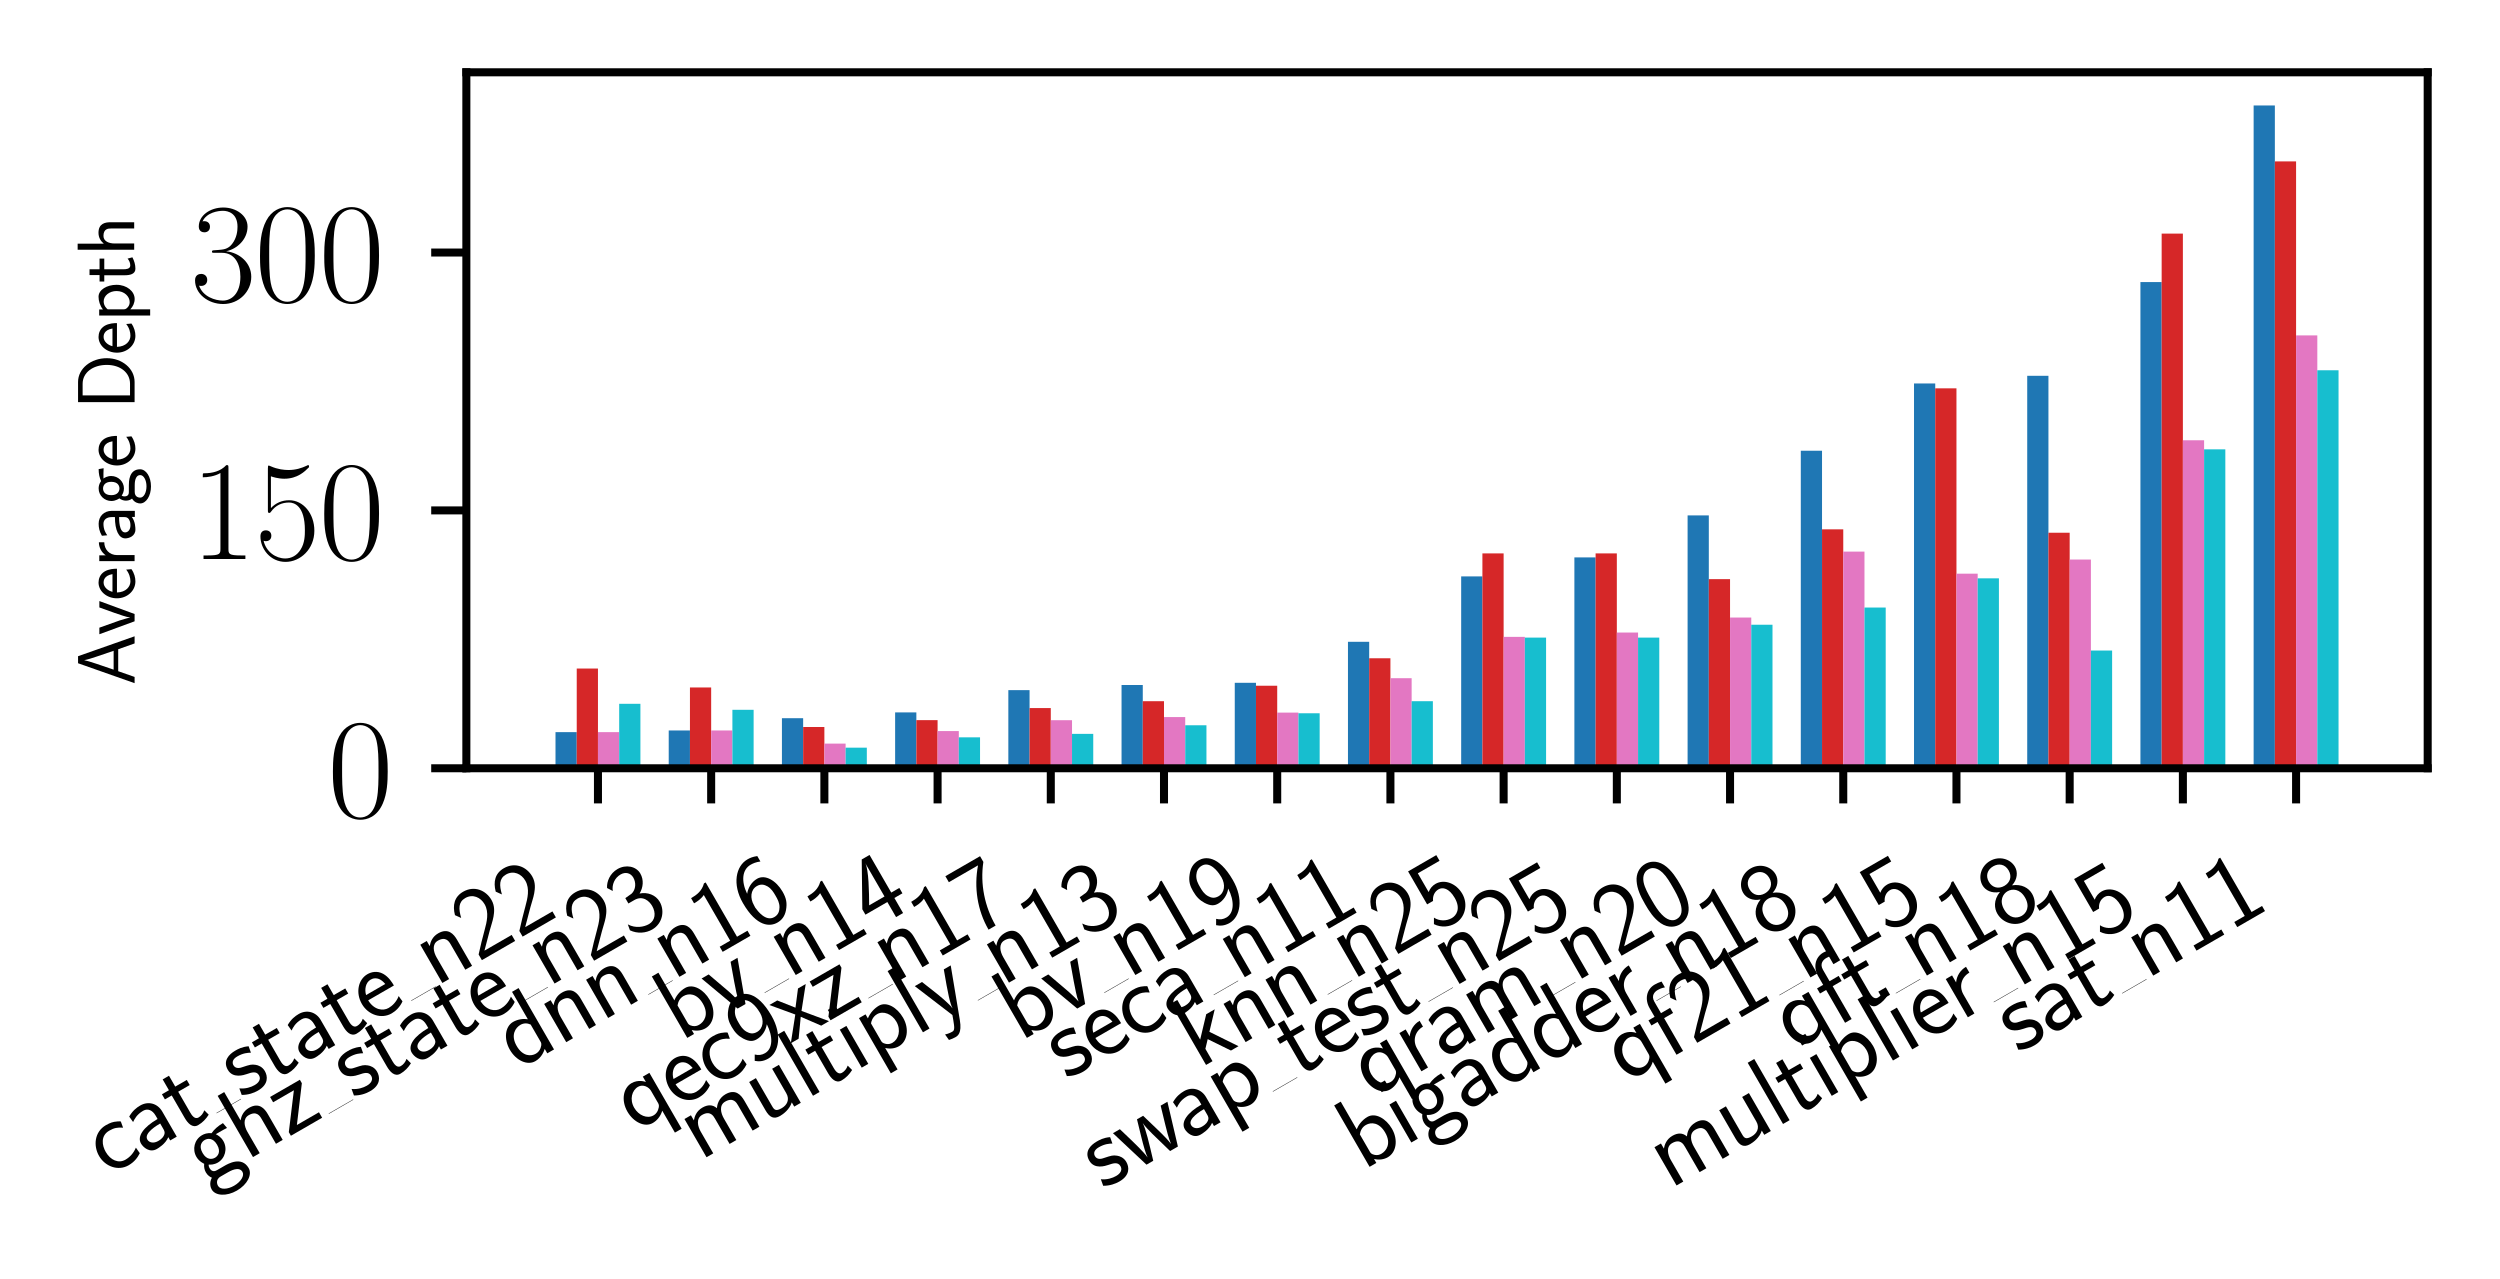 <?xml version="1.0" encoding="utf-8" standalone="no"?>
<!DOCTYPE svg PUBLIC "-//W3C//DTD SVG 1.1//EN"
  "http://www.w3.org/Graphics/SVG/1.1/DTD/svg11.dtd">
<svg xmlns:xlink="http://www.w3.org/1999/xlink" width="248.937pt" height="127.374pt" viewBox="0 0 248.937 127.374" xmlns="http://www.w3.org/2000/svg" version="1.1">
 <defs>
  <style type="text/css">*{stroke-linejoin: round; stroke-linecap: butt}</style>
 </defs>
 <g id="figure_1">
  <g id="patch_1">
   <path d="M 0 127.374
L 248.937 127.374
L 248.937 0
L 0 0
L 0 127.374
z
" style="fill: none"/>
  </g>
  <g id="axes_1">
   <g id="patch_2">
    <path d="M 46.437 76.5
L 241.737 76.5
L 241.737 7.2
L 46.437 7.2
L 46.437 76.5
z
" style="fill: none"/>
   </g>
   <g id="patch_3">
    <path d="M 55.314 76.5
L 57.428 76.5
L 57.428 72.905
L 55.314 72.905
z
" clip-path="url(#pf10fd84aa3)" style="fill: #1f77b4"/>
   </g>
   <g id="patch_4">
    <path d="M 57.428 76.5
L 59.542 76.5
L 59.542 66.571
L 57.428 66.571
z
" clip-path="url(#pf10fd84aa3)" style="fill: #d62728"/>
   </g>
   <g id="patch_5">
    <path d="M 59.542 76.5
L 61.655 76.5
L 61.655 72.905
L 59.542 72.905
z
" clip-path="url(#pf10fd84aa3)" style="fill: #e377c2"/>
   </g>
   <g id="patch_6">
    <path d="M 61.655 76.5
L 63.769 76.5
L 63.769 70.08
L 61.655 70.08
z
" clip-path="url(#pf10fd84aa3)" style="fill: #17becf"/>
   </g>
   <g id="patch_7">
    <path d="M 66.587 76.5
L 68.701 76.5
L 68.701 72.734
L 66.587 72.734
z
" clip-path="url(#pf10fd84aa3)" style="fill: #1f77b4"/>
   </g>
   <g id="patch_8">
    <path d="M 68.701 76.5
L 70.814 76.5
L 70.814 68.454
L 68.701 68.454
z
" clip-path="url(#pf10fd84aa3)" style="fill: #d62728"/>
   </g>
   <g id="patch_9">
    <path d="M 70.814 76.5
L 72.928 76.5
L 72.928 72.734
L 70.814 72.734
z
" clip-path="url(#pf10fd84aa3)" style="fill: #e377c2"/>
   </g>
   <g id="patch_10">
    <path d="M 72.928 76.5
L 75.042 76.5
L 75.042 70.68
L 72.928 70.68
z
" clip-path="url(#pf10fd84aa3)" style="fill: #17becf"/>
   </g>
   <g id="patch_11">
    <path d="M 77.86 76.5
L 79.973 76.5
L 79.973 71.516
L 77.86 71.516
z
" clip-path="url(#pf10fd84aa3)" style="fill: #1f77b4"/>
   </g>
   <g id="patch_12">
    <path d="M 79.973 76.5
L 82.087 76.5
L 82.087 72.391
L 79.973 72.391
z
" clip-path="url(#pf10fd84aa3)" style="fill: #d62728"/>
   </g>
   <g id="patch_13">
    <path d="M 82.087 76.5
L 84.201 76.5
L 84.201 74.043
L 82.087 74.043
z
" clip-path="url(#pf10fd84aa3)" style="fill: #e377c2"/>
   </g>
   <g id="patch_14">
    <path d="M 84.201 76.5
L 86.314 76.5
L 86.314 74.446
L 84.201 74.446
z
" clip-path="url(#pf10fd84aa3)" style="fill: #17becf"/>
   </g>
   <g id="patch_15">
    <path d="M 89.132 76.5
L 91.246 76.5
L 91.246 70.937
L 89.132 70.937
z
" clip-path="url(#pf10fd84aa3)" style="fill: #1f77b4"/>
   </g>
   <g id="patch_16">
    <path d="M 91.246 76.5
L 93.36 76.5
L 93.36 71.707
L 91.246 71.707
z
" clip-path="url(#pf10fd84aa3)" style="fill: #d62728"/>
   </g>
   <g id="patch_17">
    <path d="M 93.36 76.5
L 95.473 76.5
L 95.473 72.797
L 93.36 72.797
z
" clip-path="url(#pf10fd84aa3)" style="fill: #e377c2"/>
   </g>
   <g id="patch_18">
    <path d="M 95.473 76.5
L 97.587 76.5
L 97.587 73.419
L 95.473 73.419
z
" clip-path="url(#pf10fd84aa3)" style="fill: #17becf"/>
   </g>
   <g id="patch_19">
    <path d="M 100.405 76.5
L 102.519 76.5
L 102.519 68.72
L 100.405 68.72
z
" clip-path="url(#pf10fd84aa3)" style="fill: #1f77b4"/>
   </g>
   <g id="patch_20">
    <path d="M 102.519 76.5
L 104.632 76.5
L 104.632 70.508
L 102.519 70.508
z
" clip-path="url(#pf10fd84aa3)" style="fill: #d62728"/>
   </g>
   <g id="patch_21">
    <path d="M 104.632 76.5
L 106.746 76.5
L 106.746 71.712
L 104.632 71.712
z
" clip-path="url(#pf10fd84aa3)" style="fill: #e377c2"/>
   </g>
   <g id="patch_22">
    <path d="M 106.746 76.5
L 108.86 76.5
L 108.86 73.076
L 106.746 73.076
z
" clip-path="url(#pf10fd84aa3)" style="fill: #17becf"/>
   </g>
   <g id="patch_23">
    <path d="M 111.678 76.5
L 113.792 76.5
L 113.792 68.207
L 111.678 68.207
z
" clip-path="url(#pf10fd84aa3)" style="fill: #1f77b4"/>
   </g>
   <g id="patch_24">
    <path d="M 113.792 76.5
L 115.905 76.5
L 115.905 69.824
L 113.792 69.824
z
" clip-path="url(#pf10fd84aa3)" style="fill: #d62728"/>
   </g>
   <g id="patch_25">
    <path d="M 115.905 76.5
L 118.019 76.5
L 118.019 71.4
L 115.905 71.4
z
" clip-path="url(#pf10fd84aa3)" style="fill: #e377c2"/>
   </g>
   <g id="patch_26">
    <path d="M 118.019 76.5
L 120.132 76.5
L 120.132 72.22
L 118.019 72.22
z
" clip-path="url(#pf10fd84aa3)" style="fill: #17becf"/>
   </g>
   <g id="patch_27">
    <path d="M 122.951 76.5
L 125.064 76.5
L 125.064 67.989
L 122.951 67.989
z
" clip-path="url(#pf10fd84aa3)" style="fill: #1f77b4"/>
   </g>
   <g id="patch_28">
    <path d="M 125.064 76.5
L 127.178 76.5
L 127.178 68.283
L 125.064 68.283
z
" clip-path="url(#pf10fd84aa3)" style="fill: #d62728"/>
   </g>
   <g id="patch_29">
    <path d="M 127.178 76.5
L 129.292 76.5
L 129.292 70.959
L 127.178 70.959
z
" clip-path="url(#pf10fd84aa3)" style="fill: #e377c2"/>
   </g>
   <g id="patch_30">
    <path d="M 129.292 76.5
L 131.405 76.5
L 131.405 71.022
L 129.292 71.022
z
" clip-path="url(#pf10fd84aa3)" style="fill: #17becf"/>
   </g>
   <g id="patch_31">
    <path d="M 134.223 76.5
L 136.337 76.5
L 136.337 63.907
L 134.223 63.907
z
" clip-path="url(#pf10fd84aa3)" style="fill: #1f77b4"/>
   </g>
   <g id="patch_32">
    <path d="M 136.337 76.5
L 138.451 76.5
L 138.451 65.544
L 136.337 65.544
z
" clip-path="url(#pf10fd84aa3)" style="fill: #d62728"/>
   </g>
   <g id="patch_33">
    <path d="M 138.451 76.5
L 140.564 76.5
L 140.564 67.534
L 138.451 67.534
z
" clip-path="url(#pf10fd84aa3)" style="fill: #e377c2"/>
   </g>
   <g id="patch_34">
    <path d="M 140.564 76.5
L 142.678 76.5
L 142.678 69.824
L 140.564 69.824
z
" clip-path="url(#pf10fd84aa3)" style="fill: #17becf"/>
   </g>
   <g id="patch_35">
    <path d="M 145.496 76.5
L 147.61 76.5
L 147.61 57.392
L 145.496 57.392
z
" clip-path="url(#pf10fd84aa3)" style="fill: #1f77b4"/>
   </g>
   <g id="patch_36">
    <path d="M 147.61 76.5
L 149.723 76.5
L 149.723 55.102
L 147.61 55.102
z
" clip-path="url(#pf10fd84aa3)" style="fill: #d62728"/>
   </g>
   <g id="patch_37">
    <path d="M 149.723 76.5
L 151.837 76.5
L 151.837 63.416
L 149.723 63.416
z
" clip-path="url(#pf10fd84aa3)" style="fill: #e377c2"/>
   </g>
   <g id="patch_38">
    <path d="M 151.837 76.5
L 153.951 76.5
L 153.951 63.49
L 151.837 63.49
z
" clip-path="url(#pf10fd84aa3)" style="fill: #17becf"/>
   </g>
   <g id="patch_39">
    <path d="M 156.769 76.5
L 158.882 76.5
L 158.882 55.504
L 156.769 55.504
z
" clip-path="url(#pf10fd84aa3)" style="fill: #1f77b4"/>
   </g>
   <g id="patch_40">
    <path d="M 158.882 76.5
L 160.996 76.5
L 160.996 55.102
L 158.882 55.102
z
" clip-path="url(#pf10fd84aa3)" style="fill: #d62728"/>
   </g>
   <g id="patch_41">
    <path d="M 160.996 76.5
L 163.11 76.5
L 163.11 62.984
L 160.996 62.984
z
" clip-path="url(#pf10fd84aa3)" style="fill: #e377c2"/>
   </g>
   <g id="patch_42">
    <path d="M 163.11 76.5
L 165.223 76.5
L 165.223 63.49
L 163.11 63.49
z
" clip-path="url(#pf10fd84aa3)" style="fill: #17becf"/>
   </g>
   <g id="patch_43">
    <path d="M 168.042 76.5
L 170.155 76.5
L 170.155 51.321
L 168.042 51.321
z
" clip-path="url(#pf10fd84aa3)" style="fill: #1f77b4"/>
   </g>
   <g id="patch_44">
    <path d="M 170.155 76.5
L 172.269 76.5
L 172.269 57.669
L 170.155 57.669
z
" clip-path="url(#pf10fd84aa3)" style="fill: #d62728"/>
   </g>
   <g id="patch_45">
    <path d="M 172.269 76.5
L 174.382 76.5
L 174.382 61.492
L 172.269 61.492
z
" clip-path="url(#pf10fd84aa3)" style="fill: #e377c2"/>
   </g>
   <g id="patch_46">
    <path d="M 174.382 76.5
L 176.496 76.5
L 176.496 62.206
L 174.382 62.206
z
" clip-path="url(#pf10fd84aa3)" style="fill: #17becf"/>
   </g>
   <g id="patch_47">
    <path d="M 179.314 76.5
L 181.428 76.5
L 181.428 44.881
L 179.314 44.881
z
" clip-path="url(#pf10fd84aa3)" style="fill: #1f77b4"/>
   </g>
   <g id="patch_48">
    <path d="M 181.428 76.5
L 183.542 76.5
L 183.542 52.705
L 181.428 52.705
z
" clip-path="url(#pf10fd84aa3)" style="fill: #d62728"/>
   </g>
   <g id="patch_49">
    <path d="M 183.542 76.5
L 185.655 76.5
L 185.655 54.923
L 183.542 54.923
z
" clip-path="url(#pf10fd84aa3)" style="fill: #e377c2"/>
   </g>
   <g id="patch_50">
    <path d="M 185.655 76.5
L 187.769 76.5
L 187.769 60.494
L 185.655 60.494
z
" clip-path="url(#pf10fd84aa3)" style="fill: #17becf"/>
   </g>
   <g id="patch_51">
    <path d="M 190.587 76.5
L 192.701 76.5
L 192.701 38.185
L 190.587 38.185
z
" clip-path="url(#pf10fd84aa3)" style="fill: #1f77b4"/>
   </g>
   <g id="patch_52">
    <path d="M 192.701 76.5
L 194.814 76.5
L 194.814 38.667
L 192.701 38.667
z
" clip-path="url(#pf10fd84aa3)" style="fill: #d62728"/>
   </g>
   <g id="patch_53">
    <path d="M 194.814 76.5
L 196.928 76.5
L 196.928 57.12
L 194.814 57.12
z
" clip-path="url(#pf10fd84aa3)" style="fill: #e377c2"/>
   </g>
   <g id="patch_54">
    <path d="M 196.928 76.5
L 199.042 76.5
L 199.042 57.584
L 196.928 57.584
z
" clip-path="url(#pf10fd84aa3)" style="fill: #17becf"/>
   </g>
   <g id="patch_55">
    <path d="M 201.86 76.5
L 203.973 76.5
L 203.973 37.418
L 201.86 37.418
z
" clip-path="url(#pf10fd84aa3)" style="fill: #1f77b4"/>
   </g>
   <g id="patch_56">
    <path d="M 203.973 76.5
L 206.087 76.5
L 206.087 53.047
L 203.973 53.047
z
" clip-path="url(#pf10fd84aa3)" style="fill: #d62728"/>
   </g>
   <g id="patch_57">
    <path d="M 206.087 76.5
L 208.201 76.5
L 208.201 55.715
L 206.087 55.715
z
" clip-path="url(#pf10fd84aa3)" style="fill: #e377c2"/>
   </g>
   <g id="patch_58">
    <path d="M 208.201 76.5
L 210.314 76.5
L 210.314 64.774
L 208.201 64.774
z
" clip-path="url(#pf10fd84aa3)" style="fill: #17becf"/>
   </g>
   <g id="patch_59">
    <path d="M 213.132 76.5
L 215.246 76.5
L 215.246 28.085
L 213.132 28.085
z
" clip-path="url(#pf10fd84aa3)" style="fill: #1f77b4"/>
   </g>
   <g id="patch_60">
    <path d="M 215.246 76.5
L 217.36 76.5
L 217.36 23.261
L 215.246 23.261
z
" clip-path="url(#pf10fd84aa3)" style="fill: #d62728"/>
   </g>
   <g id="patch_61">
    <path d="M 217.36 76.5
L 219.473 76.5
L 219.473 43.842
L 217.36 43.842
z
" clip-path="url(#pf10fd84aa3)" style="fill: #e377c2"/>
   </g>
   <g id="patch_62">
    <path d="M 219.473 76.5
L 221.587 76.5
L 221.587 44.745
L 219.473 44.745
z
" clip-path="url(#pf10fd84aa3)" style="fill: #17becf"/>
   </g>
   <g id="patch_63">
    <path d="M 224.405 76.5
L 226.519 76.5
L 226.519 10.5
L 224.405 10.5
z
" clip-path="url(#pf10fd84aa3)" style="fill: #1f77b4"/>
   </g>
   <g id="patch_64">
    <path d="M 226.519 76.5
L 228.632 76.5
L 228.632 16.071
L 226.519 16.071
z
" clip-path="url(#pf10fd84aa3)" style="fill: #d62728"/>
   </g>
   <g id="patch_65">
    <path d="M 228.632 76.5
L 230.746 76.5
L 230.746 33.4
L 228.632 33.4
z
" clip-path="url(#pf10fd84aa3)" style="fill: #e377c2"/>
   </g>
   <g id="patch_66">
    <path d="M 230.746 76.5
L 232.86 76.5
L 232.86 36.87
L 230.746 36.87
z
" clip-path="url(#pf10fd84aa3)" style="fill: #17becf"/>
   </g>
   <g id="matplotlib.axis_1">
    <g id="xtick_1">
     <g id="line2d_1">
      <defs>
       <path id="m931606c7d7" d="M 0 0
L 0 3.5
" style="stroke: #000000; stroke-width: 0.8"/>
      </defs>
      <g>
       <use xlink:href="#m931606c7d7" x="59.542" y="76.5" style="stroke: #000000; stroke-width: 0.8"/>
      </g>
     </g>
     <g id="text_1">
      <!-- cat_state_n22 -->
      <g transform="translate(10.659 117.155) rotate(-30) scale(0.1 -0.1)">
       <defs>
        <path id="CMSS17-63" d="M 2464 2541
C 2464 2585 2170 2714 2093 2739
C 1882 2816 1613 2816 1542 2816
C 710 2816 211 2093 211 1363
C 211 595 768 -64 1517 -64
C 1946 -64 2253 76 2502 242
L 2464 664
C 2189 453 1869 337 1523 337
C 1024 337 698 774 698 1369
C 698 1831 909 2414 1549 2414
C 1901 2414 2099 2343 2394 2145
L 2464 2541
z
" transform="scale(0.016)"/>
        <path id="CMSS17-61" d="M 2406 1791
C 2406 2392 1978 2808 1402 2808
C 1120 2808 813 2757 461 2553
L 499 2135
C 659 2248 934 2432 1395 2432
C 1722 2432 1920 2180 1920 1782
L 1920 1536
C 896 1536 256 1238 256 726
C 256 461 416 -64 947 -64
C 1043 -64 1562 -64 1933 217
L 1933 -19
L 2406 -19
L 2406 1791
z
M 1920 816
C 1920 701 1920 548 1728 434
C 1562 325 1350 325 1261 325
C 941 325 723 511 723 744
C 723 1211 1722 1211 1920 1211
L 1920 816
z
" transform="scale(0.016)"/>
        <path id="CMSS17-74" d="M 1069 2368
L 1901 2368
L 1901 2737
L 1069 2737
L 1069 3520
L 614 3520
L 614 2737
L 109 2737
L 109 2368
L 602 2368
L 602 749
C 602 384 685 -64 1107 -64
C 1427 -64 1722 25 2003 172
L 1901 548
C 1747 414 1562 337 1363 337
C 1082 337 1069 696 1069 856
L 1069 2368
z
" transform="scale(0.016)"/>
        <path id="CMSS17-73" d="M 2061 2627
C 1683 2807 1389 2807 1197 2807
C 742 2807 198 2648 198 2003
C 198 1359 902 1218 1094 1179
C 1389 1122 1715 1058 1715 740
C 1715 337 1254 337 1171 337
C 915 337 563 407 243 638
L 166 210
C 531 0 883 -64 1178 -64
C 1965 -64 2163 416 2163 781
C 2163 1094 1984 1305 1862 1401
C 1651 1568 1574 1587 1050 1696
C 960 1709 646 1779 646 2066
C 646 2432 1050 2432 1139 2432
C 1555 2432 1811 2303 1984 2208
L 2061 2627
z
" transform="scale(0.016)"/>
        <path id="CMSS17-65" d="M 2502 1377
C 2502 1590 2490 2003 2285 2345
C 2061 2713 1696 2816 1421 2816
C 755 2816 192 2188 192 1375
C 192 582 774 -64 1510 -64
C 1798 -64 2150 19 2470 248
C 2470 274 2458 414 2451 420
C 2451 433 2432 630 2432 656
C 2125 407 1773 325 1517 325
C 1107 325 666 667 646 1377
L 2502 1377
z
M 698 1728
C 781 2084 1062 2421 1421 2421
C 1517 2421 1965 2421 2080 1728
L 698 1728
z
" transform="scale(0.016)"/>
        <path id="CMSS17-6e" d="M 2618 1877
C 2618 2283 2522 2816 1798 2816
C 1389 2816 1120 2606 941 2389
L 941 2758
L 474 2758
L 474 0
L 960 0
L 960 1559
C 960 1964 1114 2428 1549 2428
C 2112 2428 2131 2048 2131 1829
L 2131 0
L 2618 0
L 2618 1877
z
" transform="scale(0.016)"/>
        <path id="CMSS17-32" d="M 1651 1357
C 1830 1541 2099 1764 2285 1987
C 2464 2204 2701 2511 2701 2957
C 2701 3657 2227 4288 1421 4288
C 787 4288 422 3893 250 3274
L 499 2929
C 640 3510 838 3880 1338 3880
C 1888 3880 2195 3433 2195 2942
C 2195 2355 1747 1901 1408 1563
C 1030 1187 659 804 301 408
L 301 0
L 2701 0
L 2701 433
L 1613 433
C 1536 433 1459 433 1382 433
L 742 433
L 742 439
L 1651 1357
z
" transform="scale(0.016)"/>
       </defs>
       <use xlink:href="#CMSS17-63" transform="scale(0.996)"/>
       <use xlink:href="#CMSS17-61" transform="translate(41.639 0) scale(0.996)"/>
       <use xlink:href="#CMSS17-74" transform="translate(86.561 0) scale(0.996)"/>
       <use xlink:href="#CMSS17-73" transform="translate(154.12 0) scale(0.996)"/>
       <use xlink:href="#CMSS17-74" transform="translate(190.033 0) scale(0.996)"/>
       <use xlink:href="#CMSS17-61" transform="translate(223.865 0) scale(0.996)"/>
       <use xlink:href="#CMSS17-74" transform="translate(268.787 0) scale(0.996)"/>
       <use xlink:href="#CMSS17-65" transform="translate(302.618 0) scale(0.996)"/>
       <use xlink:href="#CMSS17-6e" transform="translate(377.985 0) scale(0.996)"/>
       <use xlink:href="#CMSS17-32" transform="translate(426.19 0) scale(0.996)"/>
       <use xlink:href="#CMSS17-32" transform="translate(473.033 0) scale(0.996)"/>
       <path d="M 126.013 0
L 154.12 0
L 154.12 0.399
L 126.013 0.399
L 126.013 0
z
"/>
       <path d="M 349.878 0
L 377.985 0
L 377.985 0.399
L 349.878 0.399
L 349.878 0
z
"/>
      </g>
     </g>
    </g>
    <g id="xtick_2">
     <g id="line2d_2">
      <g>
       <use xlink:href="#m931606c7d7" x="70.814" y="76.5" style="stroke: #000000; stroke-width: 0.8"/>
      </g>
     </g>
     <g id="text_2">
      <!-- ghz_state_n23 -->
      <g transform="translate(20.506 117.978) rotate(-30) scale(0.1 -0.1)">
       <defs>
        <path id="CMSS17-67" d="M 2848 2808
C 2483 2808 2170 2738 1914 2617
C 1702 2777 1485 2808 1338 2808
C 781 2808 358 2349 358 1814
C 358 1468 550 1207 563 1195
C 448 1035 384 863 384 672
C 384 448 474 289 544 200
C 211 -3 166 -314 166 -435
C 166 -898 749 -1280 1498 -1280
C 2253 -1280 2835 -898 2835 -428
C 2835 448 1856 448 1587 448
L 1069 448
C 973 448 717 448 717 791
C 717 921 774 1004 781 1010
C 877 940 1075 832 1338 832
C 1869 832 2310 1278 2310 1827
C 2310 2132 2170 2355 2112 2432
L 2131 2432
C 2150 2432 2419 2432 2515 2432
C 2720 2432 2739 2429 2918 2419
L 2848 2808
z
M 1338 1182
C 1120 1182 813 1315 813 1823
C 813 2375 1165 2464 1331 2464
C 1549 2464 1856 2331 1856 1823
C 1856 1271 1504 1182 1338 1182
z
M 1581 -10
C 1734 -10 2381 -10 2381 -442
C 2381 -714 1984 -929 1504 -929
C 1018 -929 621 -720 621 -435
C 621 -403 621 -10 1062 -10
L 1581 -10
z
" transform="scale(0.016)"/>
        <path id="CMSS17-68" d="M 2618 1891
C 2618 2292 2522 2820 1798 2820
C 1395 2820 1133 2623 947 2407
L 947 4448
L 474 4448
L 474 32
L 960 32
L 960 1573
C 960 1973 1114 2432 1549 2432
C 2112 2432 2131 2056 2131 1839
L 2131 32
L 2618 32
L 2618 1891
z
" transform="scale(0.016)"/>
        <path id="CMSS17-7a" d="M 2400 2502
L 2400 2750
L 250 2750
L 250 2368
L 1069 2368
C 1146 2368 1222 2368 1299 2368
L 1747 2368
L 166 261
L 166 0
L 2419 0
L 2419 395
L 1549 395
C 1472 395 1395 395 1318 395
L 826 395
L 2400 2502
z
" transform="scale(0.016)"/>
        <path id="CMSS17-33" d="M 1005 2025
L 1440 2025
C 2042 2025 2214 1507 2214 1146
C 2214 653 1933 267 1472 267
C 1114 267 608 444 320 912
C 275 691 275 678 250 526
C 550 88 1037 -128 1485 -128
C 2214 -128 2752 473 2752 1138
C 2752 1638 2400 2057 1920 2215
C 2304 2424 2586 2816 2586 3273
C 2586 3805 2093 4229 1491 4229
C 941 4229 512 3892 333 3530
C 378 3468 493 3284 550 3189
C 691 3562 1056 3840 1485 3840
C 1843 3840 2080 3607 2080 3271
C 2080 2923 1856 2543 1478 2455
C 1453 2455 1056 2417 1005 2411
L 1005 2025
z
" transform="scale(0.016)"/>
       </defs>
       <use xlink:href="#CMSS17-67" transform="scale(0.996)"/>
       <use xlink:href="#CMSS17-68" transform="translate(46.844 0) scale(0.996)"/>
       <use xlink:href="#CMSS17-7a" transform="translate(95.049 0) scale(0.996)"/>
       <use xlink:href="#CMSS17-73" transform="translate(169.454 0) scale(0.996)"/>
       <use xlink:href="#CMSS17-74" transform="translate(205.367 0) scale(0.996)"/>
       <use xlink:href="#CMSS17-61" transform="translate(239.199 0) scale(0.996)"/>
       <use xlink:href="#CMSS17-74" transform="translate(284.121 0) scale(0.996)"/>
       <use xlink:href="#CMSS17-65" transform="translate(317.953 0) scale(0.996)"/>
       <use xlink:href="#CMSS17-6e" transform="translate(393.319 0) scale(0.996)"/>
       <use xlink:href="#CMSS17-32" transform="translate(441.524 0) scale(0.996)"/>
       <use xlink:href="#CMSS17-33" transform="translate(488.367 0) scale(0.996)"/>
       <path d="M 141.347 0
L 169.454 0
L 169.454 0.399
L 141.347 0.399
L 141.347 0
z
"/>
       <path d="M 365.212 0
L 393.319 0
L 393.319 0.399
L 365.212 0.399
L 365.212 0
z
"/>
      </g>
     </g>
    </g>
    <g id="xtick_3">
     <g id="line2d_3">
      <g>
       <use xlink:href="#m931606c7d7" x="82.087" y="76.5" style="stroke: #000000; stroke-width: 0.8"/>
      </g>
     </g>
     <g id="text_3">
      <!-- dnn_n16 -->
      <g transform="translate(51.553 106.561) rotate(-30) scale(0.1 -0.1)">
       <defs>
        <path id="CMSS17-64" d="M 2611 4416
L 2138 4416
L 2138 2438
C 1939 2603 1613 2756 1254 2756
C 672 2756 211 2131 211 1347
C 211 562 666 -64 1235 -64
C 1677 -64 1971 172 2125 306
L 2125 -13
L 2611 -13
L 2611 4416
z
M 2125 836
C 2125 747 2125 653 1926 482
C 1798 375 1645 325 1498 325
C 1152 325 698 576 698 1340
C 698 2134 1210 2368 1562 2368
C 1798 2368 1990 2254 2125 2065
L 2125 836
z
" transform="scale(0.016)"/>
        <path id="CMSS17-31" d="M 1818 4288
L 1696 4288
C 1350 3940 947 3890 538 3890
L 538 3520
C 723 3520 1024 3520 1325 3667
L 1325 369
L 570 369
L 570 0
L 2573 0
L 2573 369
L 1818 369
L 1818 4288
z
" transform="scale(0.016)"/>
        <path id="CMSS17-36" d="M 2496 4101
C 2227 4210 2035 4229 1856 4229
C 1024 4229 250 3368 250 2006
C 250 265 986 -128 1510 -128
C 1798 -128 2086 -39 2362 280
C 2643 617 2752 898 2752 1389
C 2752 2179 2362 2880 1779 2880
C 1357 2880 992 2657 768 2376
C 832 3258 1254 3840 1862 3840
C 2029 3840 2246 3816 2496 3710
L 2496 4101
z
M 774 1369
C 774 1420 774 1452 781 1548
C 781 2045 1069 2491 1536 2491
C 1837 2491 1990 2332 2106 2135
C 2240 1886 2246 1650 2246 1388
C 2246 1140 2246 891 2099 637
C 1978 439 1818 267 1510 267
C 902 267 800 1114 774 1369
z
" transform="scale(0.016)"/>
       </defs>
       <use xlink:href="#CMSS17-64" transform="scale(0.996)"/>
       <use xlink:href="#CMSS17-6e" transform="translate(48.205 0) scale(0.996)"/>
       <use xlink:href="#CMSS17-6e" transform="translate(96.41 0) scale(0.996)"/>
       <use xlink:href="#CMSS17-6e" transform="translate(178.342 0) scale(0.996)"/>
       <use xlink:href="#CMSS17-31" transform="translate(226.547 0) scale(0.996)"/>
       <use xlink:href="#CMSS17-36" transform="translate(273.391 0) scale(0.996)"/>
       <path d="M 150.236 0
L 178.342 0
L 178.342 0.399
L 150.236 0.399
L 150.236 0
z
"/>
      </g>
     </g>
    </g>
    <g id="xtick_4">
     <g id="line2d_4">
      <g>
       <use xlink:href="#m931606c7d7" x="93.36" y="76.5" style="stroke: #000000; stroke-width: 0.8"/>
      </g>
     </g>
     <g id="text_4">
      <!-- bv_n14 -->
      <g transform="translate(67.763 103.711) rotate(-30) scale(0.1 -0.1)">
       <defs>
        <path id="CMSS17-62" d="M 954 4416
L 480 4416
L 480 -13
L 966 -13
L 966 274
C 1210 38 1504 -64 1766 -64
C 2381 -64 2880 549 2880 1352
C 2880 2086 2496 2756 1926 2756
C 1523 2756 1165 2591 954 2419
L 954 4416
z
M 966 2046
C 1107 2222 1306 2368 1587 2368
C 1965 2368 2394 2097 2394 1352
C 2394 558 1882 325 1530 325
C 1402 325 1267 356 1139 464
C 966 615 966 709 966 797
L 966 2046
z
" transform="scale(0.016)"/>
        <path id="CMSS17-76" d="M 2675 2752
L 2176 2752
L 1747 1556
C 1613 1165 1421 627 1389 352
L 1382 352
C 1370 468 1318 634 1286 749
C 1248 890 1197 1056 1158 1172
L 595 2752
L 83 2752
L 1094 0
L 1664 0
L 2675 2752
z
" transform="scale(0.016)"/>
        <path id="CMSS17-34" d="M 2253 1088
L 2835 1088
L 2835 1477
L 2253 1477
L 2253 4192
L 1690 4192
L 166 1477
L 166 1088
L 1747 1088
L 1747 0
L 2253 0
L 2253 1088
z
M 659 1477
C 1030 2127 1766 3439 1766 3885
L 1766 1477
L 659 1477
z
" transform="scale(0.016)"/>
       </defs>
       <use xlink:href="#CMSS17-62" transform="scale(0.996)"/>
       <use xlink:href="#CMSS17-76" transform="translate(48.205 0) scale(0.996)"/>
       <use xlink:href="#CMSS17-6e" transform="translate(124.933 0) scale(0.996)"/>
       <use xlink:href="#CMSS17-31" transform="translate(173.138 0) scale(0.996)"/>
       <use xlink:href="#CMSS17-34" transform="translate(219.981 0) scale(0.996)"/>
       <path d="M 96.826 0
L 124.933 0
L 124.933 0.399
L 96.826 0.399
L 96.826 0
z
"/>
      </g>
     </g>
    </g>
    <g id="xtick_5">
     <g id="line2d_5">
      <g>
       <use xlink:href="#m931606c7d7" x="104.632" y="76.5" style="stroke: #000000; stroke-width: 0.8"/>
      </g>
     </g>
     <g id="text_5">
      <!-- qec9xz_n17 -->
      <g transform="translate(63.302 112.795) rotate(-30) scale(0.1 -0.1)">
       <defs>
        <path id="CMSS17-71" d="M 2611 2816
L 2138 2816
L 2138 2428
C 2112 2460 1818 2816 1318 2816
C 736 2816 211 2228 211 1399
C 211 633 653 -5 1229 -5
C 1498 -5 1837 91 2125 365
L 2125 -1216
L 2611 -1216
L 2611 2816
z
M 2138 914
C 2138 832 2138 718 1939 554
C 1888 510 1747 384 1504 384
C 1050 384 698 850 698 1399
C 698 2011 1126 2415 1562 2415
C 1926 2415 2138 2061 2138 1797
L 2138 914
z
" transform="scale(0.016)"/>
        <path id="CMSS17-39" d="M 435 174
C 614 21 845 -128 1235 -128
C 2010 -128 2752 721 2752 2095
C 2752 3932 1952 4229 1523 4229
C 1094 4229 819 4041 582 3741
C 301 3397 250 3090 250 2733
C 250 2307 326 2045 506 1745
C 749 1357 973 1275 1222 1275
C 1600 1275 1978 1459 2234 1776
C 2189 902 1798 267 1235 267
C 1005 267 819 339 634 516
L 435 174
z
M 2214 2746
C 2221 2703 2221 2622 2221 2596
C 2221 2074 1914 1664 1466 1664
C 1171 1664 1018 1813 902 2006
C 762 2249 755 2485 755 2733
C 755 2976 755 3244 934 3511
C 1069 3703 1235 3840 1523 3840
C 2112 3840 2208 3000 2214 2746
z
" transform="scale(0.016)"/>
        <path id="CMSS17-78" d="M 1587 1414
L 2656 2739
L 2099 2739
L 1363 1777
L 602 2739
L 32 2739
L 1139 1414
L 0 0
L 563 0
L 1363 1121
L 2195 0
L 2758 0
L 1587 1414
z
" transform="scale(0.016)"/>
        <path id="CMSS17-37" d="M 1389 3776
C 1466 3776 1542 3776 1619 3776
L 2355 3776
C 1440 2711 915 1365 915 -32
L 1427 -32
C 1427 1323 1875 2696 2752 3795
L 2752 4209
L 250 4209
L 250 3776
L 1389 3776
z
" transform="scale(0.016)"/>
       </defs>
       <use xlink:href="#CMSS17-71" transform="scale(0.996)"/>
       <use xlink:href="#CMSS17-65" transform="translate(48.205 0) scale(0.996)"/>
       <use xlink:href="#CMSS17-63" transform="translate(89.844 0) scale(0.996)"/>
       <use xlink:href="#CMSS17-39" transform="translate(131.483 0) scale(0.996)"/>
       <use xlink:href="#CMSS17-78" transform="translate(178.326 0) scale(0.996)"/>
       <use xlink:href="#CMSS17-7a" transform="translate(221.326 0) scale(0.996)"/>
       <use xlink:href="#CMSS17-6e" transform="translate(295.732 0) scale(0.996)"/>
       <use xlink:href="#CMSS17-31" transform="translate(343.937 0) scale(0.996)"/>
       <use xlink:href="#CMSS17-37" transform="translate(390.78 0) scale(0.996)"/>
       <path d="M 267.625 0
L 295.732 0
L 295.732 0.399
L 267.625 0.399
L 267.625 0
z
"/>
      </g>
     </g>
    </g>
    <g id="xtick_6">
     <g id="line2d_6">
      <g>
       <use xlink:href="#m931606c7d7" x="115.905" y="76.5" style="stroke: #000000; stroke-width: 0.8"/>
      </g>
     </g>
     <g id="text_6">
      <!-- multiply_n13 -->
      <g transform="translate(69.698 115.61) rotate(-30) scale(0.1 -0.1)">
       <defs>
        <path id="CMSS17-6d" d="M 4288 1877
C 4288 2308 4179 2816 3462 2816
C 2982 2816 2694 2516 2566 2331
C 2451 2670 2182 2816 1798 2816
C 1363 2816 1088 2568 941 2389
L 941 2758
L 474 2758
L 474 0
L 960 0
L 960 1559
C 960 1939 1101 2428 1555 2428
C 2138 2428 2138 2016 2138 1829
L 2138 0
L 2624 0
L 2624 1559
C 2624 1939 2765 2428 3219 2428
C 3802 2428 3802 2016 3802 1829
L 3802 0
L 4288 0
L 4288 1877
z
" transform="scale(0.016)"/>
        <path id="CMSS17-75" d="M 2618 2739
L 2131 2739
L 2131 972
C 2131 498 1786 306 1421 306
C 998 306 960 447 960 709
L 960 2739
L 474 2739
L 474 678
C 474 179 646 -64 1088 -64
C 1306 -64 1798 -13 2144 306
L 2144 0
L 2618 0
L 2618 2739
z
" transform="scale(0.016)"/>
        <path id="CMSS17-6c" d="M 947 4416
L 474 4416
L 474 0
L 947 0
L 947 4416
z
" transform="scale(0.016)"/>
        <path id="CMSS17-69" d="M 979 4183
L 442 4183
L 442 3648
L 979 3648
L 979 4183
z
M 947 2739
L 474 2739
L 474 0
L 947 0
L 947 2739
z
" transform="scale(0.016)"/>
        <path id="CMSS17-70" d="M 966 333
C 1178 129 1466 -5 1773 -5
C 2368 -5 2880 603 2880 1412
C 2880 2159 2496 2816 1946 2816
C 1626 2816 1242 2702 954 2472
L 954 2765
L 480 2765
L 480 -1216
L 966 -1216
L 966 333
z
M 966 2100
C 1018 2176 1235 2415 1587 2415
C 2035 2415 2394 1960 2394 1412
C 2394 787 1958 384 1530 384
C 1402 384 1267 415 1139 523
C 966 674 966 768 966 857
L 966 2100
z
" transform="scale(0.016)"/>
        <path id="CMSS17-79" d="M 2675 2752
L 2176 2752
C 1632 1294 1446 702 1434 383
L 1427 383
C 1408 696 1126 1460 902 2007
L 602 2752
L 83 2752
L 1216 13
C 1146 -178 1043 -465 1011 -529
C 870 -885 774 -885 672 -885
C 646 -885 442 -885 211 -809
L 250 -1229
C 410 -1261 570 -1280 685 -1280
C 845 -1280 1165 -1280 1459 -497
L 2675 2752
z
" transform="scale(0.016)"/>
       </defs>
       <use xlink:href="#CMSS17-6d" transform="scale(0.996)"/>
       <use xlink:href="#CMSS17-75" transform="translate(74.229 0) scale(0.996)"/>
       <use xlink:href="#CMSS17-6c" transform="translate(122.434 0) scale(0.996)"/>
       <use xlink:href="#CMSS17-74" transform="translate(144.615 0) scale(0.996)"/>
       <use xlink:href="#CMSS17-69" transform="translate(178.446 0) scale(0.996)"/>
       <use xlink:href="#CMSS17-70" transform="translate(200.627 0) scale(0.996)"/>
       <use xlink:href="#CMSS17-6c" transform="translate(248.832 0) scale(0.996)"/>
       <use xlink:href="#CMSS17-79" transform="translate(271.013 0) scale(0.996)"/>
       <use xlink:href="#CMSS17-6e" transform="translate(347.741 0) scale(0.996)"/>
       <use xlink:href="#CMSS17-31" transform="translate(395.945 0) scale(0.996)"/>
       <use xlink:href="#CMSS17-33" transform="translate(442.789 0) scale(0.996)"/>
       <path d="M 319.634 0
L 347.741 0
L 347.741 0.399
L 319.634 0.399
L 319.634 0
z
"/>
      </g>
     </g>
    </g>
    <g id="xtick_7">
     <g id="line2d_7">
      <g>
       <use xlink:href="#m931606c7d7" x="127.178" y="76.5" style="stroke: #000000; stroke-width: 0.8"/>
      </g>
     </g>
     <g id="text_7">
      <!-- bv_n19 -->
      <g transform="translate(101.581 103.711) rotate(-30) scale(0.1 -0.1)">
       <use xlink:href="#CMSS17-62" transform="scale(0.996)"/>
       <use xlink:href="#CMSS17-76" transform="translate(48.205 0) scale(0.996)"/>
       <use xlink:href="#CMSS17-6e" transform="translate(124.933 0) scale(0.996)"/>
       <use xlink:href="#CMSS17-31" transform="translate(173.138 0) scale(0.996)"/>
       <use xlink:href="#CMSS17-39" transform="translate(219.981 0) scale(0.996)"/>
       <path d="M 96.826 0
L 124.933 0
L 124.933 0.399
L 96.826 0.399
L 96.826 0
z
"/>
      </g>
     </g>
    </g>
    <g id="xtick_8">
     <g id="line2d_8">
      <g>
       <use xlink:href="#m931606c7d7" x="138.451" y="76.5" style="stroke: #000000; stroke-width: 0.8"/>
      </g>
     </g>
     <g id="text_8">
      <!-- seca_n11 -->
      <g transform="translate(106.167 107.571) rotate(-30) scale(0.1 -0.1)">
       <use xlink:href="#CMSS17-73" transform="scale(0.996)"/>
       <use xlink:href="#CMSS17-65" transform="translate(35.914 0) scale(0.996)"/>
       <use xlink:href="#CMSS17-63" transform="translate(77.552 0) scale(0.996)"/>
       <use xlink:href="#CMSS17-61" transform="translate(119.191 0) scale(0.996)"/>
       <use xlink:href="#CMSS17-6e" transform="translate(197.841 0) scale(0.996)"/>
       <use xlink:href="#CMSS17-31" transform="translate(246.046 0) scale(0.996)"/>
       <use xlink:href="#CMSS17-31" transform="translate(292.889 0) scale(0.996)"/>
       <path d="M 169.734 0
L 197.841 0
L 197.841 0.399
L 169.734 0.399
L 169.734 0
z
"/>
      </g>
     </g>
    </g>
    <g id="xtick_9">
     <g id="line2d_9">
      <g>
       <use xlink:href="#m931606c7d7" x="149.723" y="76.5" style="stroke: #000000; stroke-width: 0.8"/>
      </g>
     </g>
     <g id="text_9">
      <!-- knn_n25 -->
      <g transform="translate(119.429 106.423) rotate(-30) scale(0.1 -0.1)">
       <defs>
        <path id="CMSS17-6b" d="M 1696 1688
L 2688 2739
L 2074 2739
L 954 1554
L 954 4416
L 480 4416
L 480 0
L 947 0
L 947 892
L 1376 1344
L 2278 0
L 2822 0
L 1696 1688
z
" transform="scale(0.016)"/>
        <path id="CMSS17-35" d="M 934 3752
L 2502 3752
L 2502 4160
L 467 4160
L 467 1781
L 896 1781
C 1011 2046 1248 2240 1555 2240
C 1843 2240 2163 1989 2163 1266
C 2163 493 1709 267 1376 267
C 966 267 589 512 422 851
L 218 499
C 512 49 992 -128 1376 -128
C 2118 -128 2701 497 2701 1253
C 2701 2030 2182 2629 1562 2629
C 1338 2629 1120 2553 934 2399
L 934 3752
z
" transform="scale(0.016)"/>
       </defs>
       <use xlink:href="#CMSS17-6b" transform="scale(0.996)"/>
       <use xlink:href="#CMSS17-6e" transform="translate(45.602 0) scale(0.996)"/>
       <use xlink:href="#CMSS17-6e" transform="translate(93.807 0) scale(0.996)"/>
       <use xlink:href="#CMSS17-6e" transform="translate(175.74 0) scale(0.996)"/>
       <use xlink:href="#CMSS17-32" transform="translate(223.945 0) scale(0.996)"/>
       <use xlink:href="#CMSS17-35" transform="translate(270.788 0) scale(0.996)"/>
       <path d="M 147.633 0
L 175.74 0
L 175.74 0.399
L 147.633 0.399
L 147.633 0
z
"/>
      </g>
     </g>
    </g>
    <g id="xtick_10">
     <g id="line2d_10">
      <g>
       <use xlink:href="#m931606c7d7" x="160.996" y="76.5" style="stroke: #000000; stroke-width: 0.8"/>
      </g>
     </g>
     <g id="text_10">
      <!-- swap_test_n25 -->
      <g transform="translate(109.789 118.497) rotate(-30) scale(0.1 -0.1)">
       <defs>
        <path id="CMSS17-77" d="M 4013 2752
L 3526 2752
L 3187 1601
C 3117 1358 2918 685 2893 371
L 2886 371
C 2874 564 2765 1024 2586 1633
L 2259 2752
L 1818 2752
L 1498 1658
C 1338 1101 1216 627 1203 371
L 1197 371
C 1171 749 909 1633 870 1773
L 582 2752
L 83 2752
L 915 0
L 1402 0
C 1734 1096 1990 1943 2010 2370
C 2022 2160 2131 1707 2195 1484
L 2618 0
L 3181 0
L 4013 2752
z
" transform="scale(0.016)"/>
       </defs>
       <use xlink:href="#CMSS17-73" transform="scale(0.996)"/>
       <use xlink:href="#CMSS17-77" transform="translate(35.914 0) scale(0.996)"/>
       <use xlink:href="#CMSS17-61" transform="translate(97.131 0) scale(0.996)"/>
       <use xlink:href="#CMSS17-70" transform="translate(142.053 0) scale(0.996)"/>
       <use xlink:href="#CMSS17-74" transform="translate(223.985 0) scale(0.996)"/>
       <use xlink:href="#CMSS17-65" transform="translate(257.817 0) scale(0.996)"/>
       <use xlink:href="#CMSS17-73" transform="translate(299.455 0) scale(0.996)"/>
       <use xlink:href="#CMSS17-74" transform="translate(335.369 0) scale(0.996)"/>
       <use xlink:href="#CMSS17-6e" transform="translate(402.928 0) scale(0.996)"/>
       <use xlink:href="#CMSS17-32" transform="translate(451.133 0) scale(0.996)"/>
       <use xlink:href="#CMSS17-35" transform="translate(497.977 0) scale(0.996)"/>
       <path d="M 195.879 0
L 223.985 0
L 223.985 0.399
L 195.879 0.399
L 195.879 0
z
"/>
       <path d="M 374.822 0
L 402.928 0
L 402.928 0.399
L 374.822 0.399
L 374.822 0
z
"/>
      </g>
     </g>
    </g>
    <g id="xtick_11">
     <g id="line2d_11">
      <g>
       <use xlink:href="#m931606c7d7" x="172.269" y="76.5" style="stroke: #000000; stroke-width: 0.8"/>
      </g>
     </g>
     <g id="text_11">
      <!-- qram_n20 -->
      <g transform="translate(136.702 109.467) rotate(-30) scale(0.1 -0.1)">
       <defs>
        <path id="CMSS17-72" d="M 954 1363
C 954 1965 1395 2368 1958 2368
L 1958 2789
C 1549 2789 1165 2585 934 2253
L 934 2758
L 480 2758
L 480 0
L 954 0
L 954 1363
z
" transform="scale(0.016)"/>
        <path id="CMSS17-30" d="M 2758 2044
C 2758 2405 2752 3077 2490 3596
C 2227 4096 1805 4229 1504 4229
C 1069 4229 698 3975 506 3570
C 301 3146 243 2709 243 2044
C 243 1589 262 1031 493 543
C 755 5 1197 -128 1498 -128
C 1894 -128 2278 81 2496 518
C 2720 974 2758 1474 2758 2044
z
M 1498 261
C 1011 261 864 811 819 995
C 742 1310 730 1614 730 2114
C 730 2506 730 2948 851 3297
C 998 3701 1254 3840 1498 3840
C 1971 3840 2125 3372 2176 3208
C 2272 2873 2272 2481 2272 2114
C 2272 1526 2272 261 1498 261
z
" transform="scale(0.016)"/>
       </defs>
       <use xlink:href="#CMSS17-71" transform="scale(0.996)"/>
       <use xlink:href="#CMSS17-72" transform="translate(48.205 0) scale(0.996)"/>
       <use xlink:href="#CMSS17-61" transform="translate(80.115 0) scale(0.996)"/>
       <use xlink:href="#CMSS17-6d" transform="translate(125.037 0) scale(0.996)"/>
       <use xlink:href="#CMSS17-6e" transform="translate(232.993 0) scale(0.996)"/>
       <use xlink:href="#CMSS17-32" transform="translate(281.198 0) scale(0.996)"/>
       <use xlink:href="#CMSS17-30" transform="translate(328.042 0) scale(0.996)"/>
       <path d="M 204.887 0
L 232.993 0
L 232.993 0.399
L 204.887 0.399
L 204.887 0
z
"/>
      </g>
     </g>
    </g>
    <g id="xtick_12">
     <g id="line2d_12">
      <g>
       <use xlink:href="#m931606c7d7" x="183.542" y="76.5" style="stroke: #000000; stroke-width: 0.8"/>
      </g>
     </g>
     <g id="text_12">
      <!-- bigadder_n18 -->
      <g transform="translate(135.704 116.551) rotate(-30) scale(0.1 -0.1)">
       <defs>
        <path id="CMSS17-38" d="M 1933 2222
C 2419 2380 2669 2760 2669 3134
C 2669 3722 2157 4229 1504 4229
C 826 4229 333 3708 333 3144
C 333 2780 576 2403 1069 2241
C 442 1997 250 1512 250 1149
C 250 446 819 -128 1498 -128
C 2202 -128 2752 455 2752 1138
C 2752 1557 2502 2000 1933 2222
z
M 1504 2432
C 1075 2432 787 2712 787 3136
C 787 3566 1075 3840 1504 3840
C 1901 3840 2214 3591 2214 3136
C 2214 2687 1907 2432 1504 2432
z
M 1504 267
C 1139 267 749 517 749 1156
C 749 1813 1184 2043 1498 2043
C 1843 2043 2253 1800 2253 1156
C 2253 491 1830 267 1504 267
z
" transform="scale(0.016)"/>
       </defs>
       <use xlink:href="#CMSS17-62" transform="scale(0.996)"/>
       <use xlink:href="#CMSS17-69" transform="translate(48.205 0) scale(0.996)"/>
       <use xlink:href="#CMSS17-67" transform="translate(70.386 0) scale(0.996)"/>
       <use xlink:href="#CMSS17-61" transform="translate(117.229 0) scale(0.996)"/>
       <use xlink:href="#CMSS17-64" transform="translate(162.151 0) scale(0.996)"/>
       <use xlink:href="#CMSS17-64" transform="translate(210.356 0) scale(0.996)"/>
       <use xlink:href="#CMSS17-65" transform="translate(258.561 0) scale(0.996)"/>
       <use xlink:href="#CMSS17-72" transform="translate(300.2 0) scale(0.996)"/>
       <use xlink:href="#CMSS17-6e" transform="translate(365.837 0) scale(0.996)"/>
       <use xlink:href="#CMSS17-31" transform="translate(414.042 0) scale(0.996)"/>
       <use xlink:href="#CMSS17-38" transform="translate(460.886 0) scale(0.996)"/>
       <path d="M 337.731 0
L 365.837 0
L 365.837 0.399
L 337.731 0.399
L 337.731 0
z
"/>
      </g>
     </g>
    </g>
    <g id="xtick_13">
     <g id="line2d_13">
      <g>
       <use xlink:href="#m931606c7d7" x="194.814" y="76.5" style="stroke: #000000; stroke-width: 0.8"/>
      </g>
     </g>
     <g id="text_13">
      <!-- qf21_n15 -->
      <g transform="translate(161.932 107.917) rotate(-30) scale(0.1 -0.1)">
       <defs>
        <path id="CMSS17-66" d="M 1075 2368
L 1722 2368
L 1722 2737
L 1062 2737
L 1062 3559
C 1062 4014 1408 4092 1606 4092
C 1670 4092 1850 4092 2080 4009
L 2080 4429
C 1933 4461 1754 4480 1613 4480
C 1018 4480 602 3993 602 3359
L 602 2737
L 160 2737
L 160 2368
L 602 2368
L 602 0
L 1075 0
L 1075 2368
z
" transform="scale(0.016)"/>
       </defs>
       <use xlink:href="#CMSS17-71" transform="scale(0.996)"/>
       <use xlink:href="#CMSS17-66" transform="translate(48.205 0) scale(0.996)"/>
       <use xlink:href="#CMSS17-32" transform="translate(76.832 0) scale(0.996)"/>
       <use xlink:href="#CMSS17-31" transform="translate(123.675 0) scale(0.996)"/>
       <use xlink:href="#CMSS17-6e" transform="translate(204.246 0) scale(0.996)"/>
       <use xlink:href="#CMSS17-31" transform="translate(252.451 0) scale(0.996)"/>
       <use xlink:href="#CMSS17-35" transform="translate(299.295 0) scale(0.996)"/>
       <path d="M 176.14 0
L 204.246 0
L 204.246 0.399
L 176.14 0.399
L 176.14 0
z
"/>
      </g>
     </g>
    </g>
    <g id="xtick_14">
     <g id="line2d_14">
      <g>
       <use xlink:href="#m931606c7d7" x="206.087" y="76.5" style="stroke: #000000; stroke-width: 0.8"/>
      </g>
     </g>
     <g id="text_14">
      <!-- qft_n18 -->
      <g transform="translate(178.717 104.734) rotate(-30) scale(0.1 -0.1)">
       <use xlink:href="#CMSS17-71" transform="scale(0.996)"/>
       <use xlink:href="#CMSS17-66" transform="translate(48.205 0) scale(0.996)"/>
       <use xlink:href="#CMSS17-74" transform="translate(76.832 0) scale(0.996)"/>
       <use xlink:href="#CMSS17-6e" transform="translate(144.391 0) scale(0.996)"/>
       <use xlink:href="#CMSS17-31" transform="translate(192.596 0) scale(0.996)"/>
       <use xlink:href="#CMSS17-38" transform="translate(239.439 0) scale(0.996)"/>
       <path d="M 116.284 0
L 144.391 0
L 144.391 0.399
L 116.284 0.399
L 116.284 0
z
"/>
      </g>
     </g>
    </g>
    <g id="xtick_15">
     <g id="line2d_15">
      <g>
       <use xlink:href="#m931606c7d7" x="217.36" y="76.5" style="stroke: #000000; stroke-width: 0.8"/>
      </g>
     </g>
     <g id="text_15">
      <!-- multiplier_n15 -->
      <g transform="translate(166.287 118.419) rotate(-30) scale(0.1 -0.1)">
       <use xlink:href="#CMSS17-6d" transform="scale(0.996)"/>
       <use xlink:href="#CMSS17-75" transform="translate(74.229 0) scale(0.996)"/>
       <use xlink:href="#CMSS17-6c" transform="translate(122.434 0) scale(0.996)"/>
       <use xlink:href="#CMSS17-74" transform="translate(144.615 0) scale(0.996)"/>
       <use xlink:href="#CMSS17-69" transform="translate(178.446 0) scale(0.996)"/>
       <use xlink:href="#CMSS17-70" transform="translate(200.627 0) scale(0.996)"/>
       <use xlink:href="#CMSS17-6c" transform="translate(248.832 0) scale(0.996)"/>
       <use xlink:href="#CMSS17-69" transform="translate(271.013 0) scale(0.996)"/>
       <use xlink:href="#CMSS17-65" transform="translate(293.194 0) scale(0.996)"/>
       <use xlink:href="#CMSS17-72" transform="translate(334.832 0) scale(0.996)"/>
       <use xlink:href="#CMSS17-6e" transform="translate(400.47 0) scale(0.996)"/>
       <use xlink:href="#CMSS17-31" transform="translate(448.675 0) scale(0.996)"/>
       <use xlink:href="#CMSS17-35" transform="translate(495.518 0) scale(0.996)"/>
       <path d="M 372.363 0
L 400.47 0
L 400.47 0.399
L 372.363 0.399
L 372.363 0
z
"/>
      </g>
     </g>
    </g>
    <g id="xtick_16">
     <g id="line2d_16">
      <g>
       <use xlink:href="#m931606c7d7" x="228.632" y="76.5" style="stroke: #000000; stroke-width: 0.8"/>
      </g>
     </g>
     <g id="text_16">
      <!-- sat_n11 -->
      <g transform="translate(200.903 104.942) rotate(-30) scale(0.1 -0.1)">
       <use xlink:href="#CMSS17-73" transform="scale(0.996)"/>
       <use xlink:href="#CMSS17-61" transform="translate(35.914 0) scale(0.996)"/>
       <use xlink:href="#CMSS17-74" transform="translate(80.835 0) scale(0.996)"/>
       <use xlink:href="#CMSS17-6e" transform="translate(148.395 0) scale(0.996)"/>
       <use xlink:href="#CMSS17-31" transform="translate(196.599 0) scale(0.996)"/>
       <use xlink:href="#CMSS17-31" transform="translate(243.443 0) scale(0.996)"/>
       <path d="M 120.288 0
L 148.395 0
L 148.395 0.399
L 120.288 0.399
L 120.288 0
z
"/>
      </g>
     </g>
    </g>
   </g>
   <g id="matplotlib.axis_2">
    <g id="ytick_1">
     <g id="line2d_17">
      <defs>
       <path id="m2a2fa4738f" d="M 0 0
L -3.5 0
" style="stroke: #000000; stroke-width: 0.8"/>
      </defs>
      <g>
       <use xlink:href="#m2a2fa4738f" x="46.437" y="76.5" style="stroke: #000000; stroke-width: 0.8"/>
      </g>
     </g>
     <g id="text_17">
      <!-- $\mathdefault{0}$ -->
      <g transform="translate(32.608 81.343) scale(0.14 -0.14)">
       <defs>
        <path id="CMR17-30" d="M 2688 2025
C 2688 2416 2682 3080 2413 3591
C 2176 4039 1798 4198 1466 4198
C 1158 4198 768 4058 525 3597
C 269 3118 243 2524 243 2025
C 243 1661 250 1106 448 619
C 723 -39 1216 -128 1466 -128
C 1760 -128 2208 -7 2470 600
C 2662 1042 2688 1559 2688 2025
z
M 1466 -26
C 1056 -26 813 325 723 812
C 653 1188 653 1738 653 2096
C 653 2588 653 2997 736 3387
C 858 3929 1216 4096 1466 4096
C 1728 4096 2067 3923 2189 3400
C 2272 3036 2278 2607 2278 2096
C 2278 1680 2278 1169 2202 792
C 2067 95 1690 -26 1466 -26
z
" transform="scale(0.016)"/>
       </defs>
       <use xlink:href="#CMR17-30" transform="scale(0.996)"/>
      </g>
     </g>
    </g>
    <g id="ytick_2">
     <g id="line2d_18">
      <g>
       <use xlink:href="#m2a2fa4738f" x="46.437" y="50.822" style="stroke: #000000; stroke-width: 0.8"/>
      </g>
     </g>
     <g id="text_18">
      <!-- $\mathdefault{150}$ -->
      <g transform="translate(18.951 55.665) scale(0.14 -0.14)">
       <defs>
        <path id="CMR17-31" d="M 1702 4058
C 1702 4192 1696 4192 1606 4192
C 1357 3916 979 3827 621 3827
C 602 3827 570 3827 563 3808
C 557 3795 557 3782 557 3648
C 755 3648 1088 3686 1344 3839
L 1344 461
C 1344 236 1331 160 781 160
L 589 160
L 589 0
C 896 0 1216 0 1523 0
C 1830 0 2150 0 2458 0
L 2458 160
L 2266 160
C 1715 160 1702 230 1702 458
L 1702 4058
z
" transform="scale(0.016)"/>
        <path id="CMR17-35" d="M 730 3692
C 794 3666 1056 3584 1325 3584
C 1920 3584 2246 3911 2432 4100
C 2432 4157 2432 4192 2394 4192
C 2387 4192 2374 4192 2323 4163
C 2099 4058 1837 3973 1517 3973
C 1325 3973 1037 3999 723 4139
C 653 4171 640 4171 634 4171
C 602 4171 595 4164 595 4037
L 595 2203
C 595 2089 595 2057 659 2057
C 691 2057 704 2070 736 2114
C 941 2401 1222 2522 1542 2522
C 1766 2522 2246 2382 2246 1289
C 2246 1085 2246 715 2054 421
C 1894 159 1645 25 1370 25
C 947 25 518 320 403 814
C 429 807 480 795 506 795
C 589 795 749 840 749 1038
C 749 1210 627 1280 506 1280
C 358 1280 262 1190 262 1011
C 262 454 704 -128 1382 -128
C 2042 -128 2669 440 2669 1264
C 2669 2030 2170 2624 1549 2624
C 1222 2624 947 2503 730 2274
L 730 3692
z
" transform="scale(0.016)"/>
       </defs>
       <use xlink:href="#CMR17-31" transform="scale(0.996)"/>
       <use xlink:href="#CMR17-35" transform="translate(45.69 0) scale(0.996)"/>
       <use xlink:href="#CMR17-30" transform="translate(91.381 0) scale(0.996)"/>
      </g>
     </g>
    </g>
    <g id="ytick_3">
     <g id="line2d_19">
      <g>
       <use xlink:href="#m2a2fa4738f" x="46.437" y="25.144" style="stroke: #000000; stroke-width: 0.8"/>
      </g>
     </g>
     <g id="text_19">
      <!-- $\mathdefault{300}$ -->
      <g transform="translate(18.951 29.987) scale(0.14 -0.14)">
       <defs>
        <path id="CMR17-33" d="M 1414 2157
C 1984 2157 2234 1662 2234 1090
C 2234 320 1824 25 1453 25
C 1114 25 563 194 390 693
C 422 680 454 680 486 680
C 640 680 755 782 755 948
C 755 1133 614 1216 486 1216
C 378 1216 211 1165 211 926
C 211 335 787 -128 1466 -128
C 2176 -128 2720 430 2720 1085
C 2720 1707 2208 2157 1600 2227
C 2086 2328 2554 2756 2554 3329
C 2554 3820 2048 4179 1472 4179
C 890 4179 378 3829 378 3329
C 378 3110 544 3072 627 3072
C 762 3072 877 3155 877 3321
C 877 3486 762 3569 627 3569
C 602 3569 570 3569 544 3557
C 730 3959 1235 4032 1459 4032
C 1683 4032 2106 3925 2106 3320
C 2106 3143 2080 2828 1862 2550
C 1670 2304 1453 2304 1242 2284
C 1210 2284 1062 2269 1037 2269
C 992 2263 966 2257 966 2208
C 966 2163 973 2157 1101 2157
L 1414 2157
z
" transform="scale(0.016)"/>
       </defs>
       <use xlink:href="#CMR17-33" transform="scale(0.996)"/>
       <use xlink:href="#CMR17-30" transform="translate(45.69 0) scale(0.996)"/>
       <use xlink:href="#CMR17-30" transform="translate(91.381 0) scale(0.996)"/>
      </g>
     </g>
    </g>
    <g id="text_20">
     <!-- Average Depth -->
     <g transform="translate(13.402 68.238) rotate(-90) scale(0.08 -0.08)">
      <defs>
       <path id="CMSS17-41" d="M 2272 4416
L 1722 4416
L 166 0
L 653 0
L 1101 1280
L 2816 1280
L 3270 0
L 3827 0
L 2272 4416
z
M 2694 1637
L 1222 1637
C 1530 2528 1914 3638 1958 3925
L 1965 3925
C 2010 3663 2138 3281 2246 2956
L 2694 1637
z
" transform="scale(0.016)"/>
       <path id="CMSS17-44" d="M 570 4416
L 570 0
L 2144 0
C 3194 0 4000 980 4000 2170
C 4000 3398 3194 4416 2144 4416
L 570 4416
z
M 1094 357
L 1094 4059
L 2003 4059
C 2861 4059 3475 3277 3475 2170
C 3475 1107 2867 357 2003 357
L 1094 357
z
" transform="scale(0.016)"/>
      </defs>
      <use xlink:href="#CMSS17-41" transform="scale(0.996)"/>
      <use xlink:href="#CMSS17-76" transform="translate(62.218 0) scale(0.996)"/>
      <use xlink:href="#CMSS17-65" transform="translate(105.218 0) scale(0.996)"/>
      <use xlink:href="#CMSS17-72" transform="translate(146.857 0) scale(0.996)"/>
      <use xlink:href="#CMSS17-61" transform="translate(178.767 0) scale(0.996)"/>
      <use xlink:href="#CMSS17-67" transform="translate(223.689 0) scale(0.996)"/>
      <use xlink:href="#CMSS17-65" transform="translate(270.532 0) scale(0.996)"/>
      <use xlink:href="#CMSS17-44" transform="translate(343.4 0) scale(0.996)"/>
      <use xlink:href="#CMSS17-65" transform="translate(410.943 0) scale(0.996)"/>
      <use xlink:href="#CMSS17-70" transform="translate(452.582 0) scale(0.996)"/>
      <use xlink:href="#CMSS17-74" transform="translate(500.787 0) scale(0.996)"/>
      <use xlink:href="#CMSS17-68" transform="translate(534.618 0) scale(0.996)"/>
     </g>
    </g>
   </g>
   <g id="patch_67">
    <path d="M 46.437 76.5
L 46.437 7.2
" style="fill: none; stroke: #000000; stroke-width: 0.8; stroke-linejoin: miter; stroke-linecap: square"/>
   </g>
   <g id="patch_68">
    <path d="M 241.737 76.5
L 241.737 7.2
" style="fill: none; stroke: #000000; stroke-width: 0.8; stroke-linejoin: miter; stroke-linecap: square"/>
   </g>
   <g id="patch_69">
    <path d="M 46.437 76.5
L 241.737 76.5
" style="fill: none; stroke: #000000; stroke-width: 0.8; stroke-linejoin: miter; stroke-linecap: square"/>
   </g>
   <g id="patch_70">
    <path d="M 46.437 7.2
L 241.737 7.2
" style="fill: none; stroke: #000000; stroke-width: 0.8; stroke-linejoin: miter; stroke-linecap: square"/>
   </g>
  </g>
 </g>
 <defs>
  <clipPath id="pf10fd84aa3">
   <rect x="46.437" y="7.2" width="195.3" height="69.3"/>
  </clipPath>
 </defs>
</svg>
